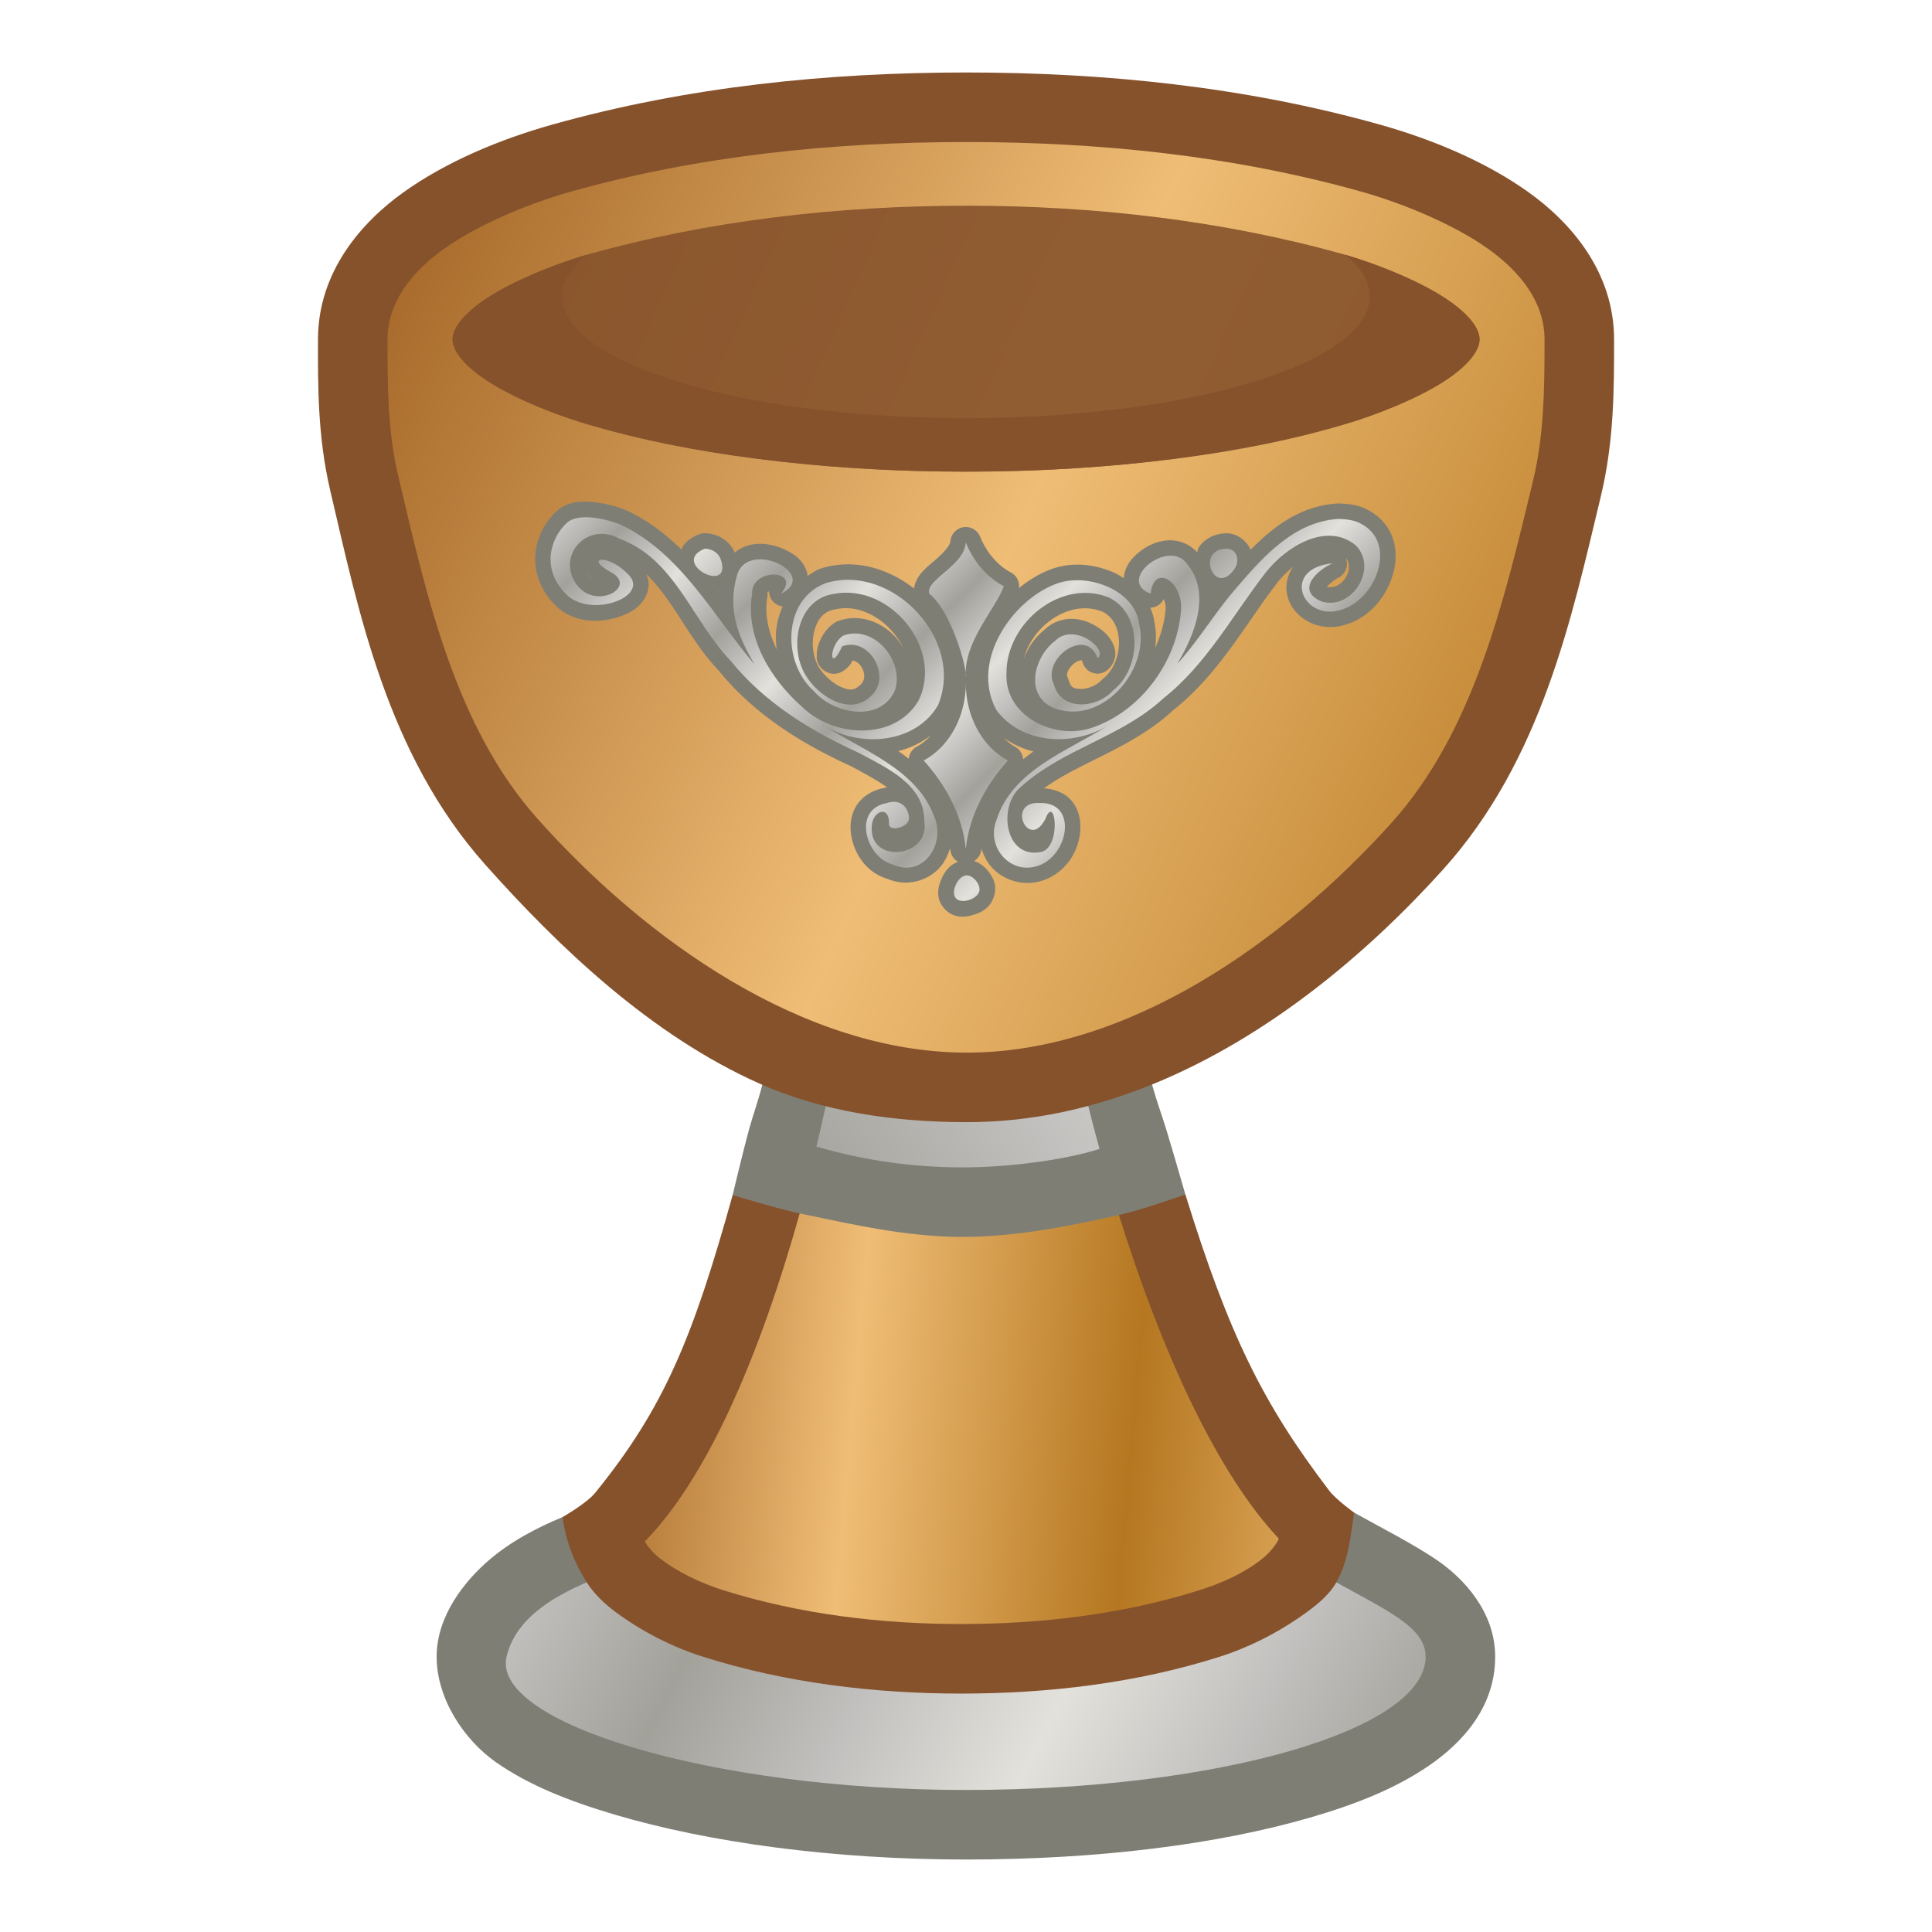 <?xml version="1.0" encoding="UTF-8" standalone="no"?>
<svg
   height="500"
   viewBox="0 0 500 500"
   width="500"
   version="1.1"
   id="svg30"
   sodipodi:docname="Copper Chalice with Silver Filigree.svg"
   inkscape:version="1.2.1 (9c6d41e410, 2022-07-14)"
   xmlns:inkscape="http://www.inkscape.org/namespaces/inkscape"
   xmlns:sodipodi="http://sodipodi.sourceforge.net/DTD/sodipodi-0.dtd"
   xmlns:xlink="http://www.w3.org/1999/xlink"
   xmlns="http://www.w3.org/2000/svg"
   xmlns:svg="http://www.w3.org/2000/svg">
  <defs
     id="defs34">
    <linearGradient
       id="Silver"
       gradientTransform="matrix(391.593,0,0,-391.593,60.796,7618.49)"
       gradientUnits="userSpaceOnUse"
       spreadMethod="pad"
       x1="0"
       x2="1"
       y1="0"
       y2="0">
      <stop
         offset="0"
         stop-color="#e3e1db"
         id="stop160" />
      <stop
         offset=".511"
         stop-color="#c1c0be"
         id="stop162" />
      <stop
         offset="1"
         stop-color="#a2a19a"
         id="stop164" />
    </linearGradient>
    <linearGradient
       inkscape:collect="always"
       xlink:href="#Silver"
       id="linearGradient1853"
       gradientUnits="userSpaceOnUse"
       gradientTransform="translate(-106.405,-414.562)"
       x1="-280.543"
       y1="384.345"
       x2="-267.314"
       y2="397.574"
       spreadMethod="reflect" />
    <linearGradient
       id="Copper"
       gradientTransform="matrix(391.593,0,0,-391.593,60.796,7618.49)"
       gradientUnits="userSpaceOnUse"
       spreadMethod="pad"
       x1="0"
       x2="1"
       y1="0"
       y2="0">
      <stop
         offset="0"
         stop-color="#a06122"
         id="stop167" />
      <stop
         offset=".511"
         stop-color="#efbd76"
         id="stop169" />
      <stop
         offset="1"
         stop-color="#b57720"
         id="stop171-7" />
    </linearGradient>
    <linearGradient
       inkscape:collect="always"
       xlink:href="#Silver"
       id="linearGradient2888"
       gradientUnits="userSpaceOnUse"
       gradientTransform="translate(-154.344,-324.814)"
       x1="288.344"
       y1="639.814"
       x2="369.344"
       y2="681.814"
       spreadMethod="reflect" />
    <linearGradient
       inkscape:collect="always"
       xlink:href="#Silver"
       id="linearGradient2890"
       gradientUnits="userSpaceOnUse"
       gradientTransform="translate(-154.344,-324.814)"
       x1="498.344"
       y1="610.814"
       x2="394.344"
       y2="682.814"
       spreadMethod="reflect" />
    <linearGradient
       inkscape:collect="always"
       xlink:href="#Copper"
       id="linearGradient2990"
       gradientUnits="userSpaceOnUse"
       gradientTransform="matrix(3.78,0,0,3.78,192.747,-1440.558)"
       x1="-11.839"
       y1="467.137"
       x2="27.319"
       y2="470.577"
       spreadMethod="reflect" />
  </defs>
  <sodipodi:namedview
     id="namedview32"
     pagecolor="#ffffff"
     bordercolor="#000000"
     borderopacity="0.25"
     inkscape:showpageshadow="2"
     inkscape:pageopacity="0.0"
     inkscape:pagecheckerboard="true"
     inkscape:deskcolor="#d1d1d1"
     showgrid="false"
     showguides="true"
     inkscape:zoom="1"
     inkscape:cx="215.5"
     inkscape:cy="250"
     inkscape:current-layer="svg30" />
  <linearGradient
     id="a"
     gradientTransform="matrix(2.678,0,0,3.184,885.724,-926.057)"
     gradientUnits="userSpaceOnUse"
     spreadMethod="reflect"
     x1="-307.818"
     x2="-186.255"
     y1="326.464"
     y2="390.802">
    <stop
       offset="0"
       stop-color="#a06122"
       id="stop2" />
    <stop
       offset=".511"
       stop-color="#efbd76"
       id="stop4" />
    <stop
       offset="1"
       stop-color="#b57720"
       id="stop6" />
  </linearGradient>
  <linearGradient
     id="b"
     gradientTransform="matrix(2.678 0 0 3.184 885.725 -926.057)"
     gradientUnits="userSpaceOnUse"
     spreadMethod="reflect"
     x1="-307.818"
     x2="-186.255"
     y1="326.464"
     y2="390.802">
    <stop
       offset="0"
       stop-color="#9f571d"
       id="stop9" />
    <stop
       offset=".511"
       stop-color="#fde791"
       id="stop11" />
    <stop
       offset="1"
       stop-color="#b7671e"
       id="stop13" />
  </linearGradient>
  <path
     style="color:#000000;fill:#7f7e75;-inkscape-stroke:none;paint-order:markers stroke fill"
     d="m 128.432,456.121 c 8.478,5.889 18.636,9.951 30.75,13.531 24.228,7.161 56.4,11.59 90.769,11.592 34.369,0.001 65.16,-3.918 89.076,-10.849 11.958,-3.466 22.147,-7.552 30.695,-13.387 8.549,-5.835 17.23,-15.043 17.23,-28.244 0,-11.807 -8.409,-20.361 -14.609,-24.691 -6.2,-4.331 -15.154,-8.826 -21.883,-12.602 l -19.533,6.693 -164.023,0.759 -21.315,-6.304 c -6.607,2.73 -13.574,6.337 -19.403,11.455 -5.829,5.118 -13.187,14.012 -13.187,24.691 0,10.679 6.882,21.363 15.432,27.357 z"
     id="path3566"
     sodipodi:nodetypes="cszssssccccszc" />
  <path
     style="color:#000000;fill:url(#linearGradient2888);stroke-width:36;paint-order:markers stroke fill"
     d="m 131.099,428.762 c -4.032,17.037 52.963,34.479 118.688,34.482 65.725,0.002 119.166,-15.546 119.166,-34.481 0,-7.772 -10.26,-12.033 -24.552,-20.053 L 330.928,398.163 315.571,409.692 249.951,420.295 182.007,409.661 166.905,398.922 c -2.755,-1.959 -11.828,12.723 -14.149,10.21 -11.106,4.589 -19.501,10.53 -21.657,19.63 z"
     id="path3568"
     sodipodi:nodetypes="ccscccccscc" />
  <path
     style="color:#000000;fill:#86522c;paint-order:markers stroke fill"
     d="m 283.811,296.328 c -8.107,2.583 -22.01,5.813 -33.859,5.787 -12.222,-0.027 -28.878,-3.354 -37.055,-6.07 l -23.288,13.229 c -10.289,36.946 -17.747,55.113 -35.589,77.08 -2.207,2.717 -8.43,6.264 -8.43,6.264 0.792,6.145 3.037,11.826 6.256,16.896 1.975,3.111 4.774,5.71 7.748,7.886 6.786,4.967 14.478,8.887 22.498,11.416 21.413,6.751 44.232,9.482 66.684,9.482 22.461,6.9e-4 45.303,-2.692 66.713,-9.482 8.151,-2.585 15.939,-6.633 22.836,-11.688 2.877,-2.108 5.761,-4.51 7.517,-7.615 3.057,-5.404 3.663,-11.611 4.619,-18.044 0,0 -4.695,-3.374 -6.422,-5.64 -17.228,-22.606 -25.999,-40.39 -37.263,-76.693 z"
     id="path3061"
     sodipodi:nodetypes="csccacaaaaaaacacc" />
  <path
     style="color:#000000;fill:url(#linearGradient2990);stroke-width:36;paint-order:markers stroke fill"
     d="m 166.905,398.922 c 0.448,1.035 2.226,3.096 3.712,4.248 4.968,3.849 10.848,6.59 16.846,8.465 19.7,6.159 40.672,8.662 61.312,8.662 20.65,6.5e-4 41.631,-2.501 61.34,-8.662 5.998,-1.875 11.972,-4.499 16.845,-8.466 1.651,-1.344 3.746,-3.946 3.966,-5.006 -15.503,-16.483 -29.958,-46.998 -41.652,-84.685 -11.01,3.508 -26.879,5.487 -40.502,5.457 -13.942,-0.031 -30.285,-2.065 -41.553,-5.809 -10.679,38.348 -24.345,69.42 -40.316,85.795 z"
     id="path3063" />
  <path
     style="color:#000000;fill:#7f7e75;paint-order:markers stroke fill"
     d="m 201.246,260.305 c 0,0 -2.323,13.7 -3.973,20.442 -0.973,3.978 -2.411,7.83 -3.488,11.781 -1.513,5.55 -4.177,16.744 -4.177,16.744 0,0 11.485,3.537 17.358,4.766 13.757,2.879 27.67,6.027 41.725,6.076 13.759,0.048 27.456,-2.677 40.888,-5.662 5.857,-1.302 17.197,-5.316 17.197,-5.316 0,0 -3.191,-11.07 -4.872,-16.58 -1.213,-3.976 -2.662,-7.882 -3.76,-11.892 -1.629,-5.95 -4.186,-18.026 -4.186,-18.026 l -17.074,6.058 c -7.622,1.64 -19.606,3.82 -27.853,3.712 -10.857,-0.143 -20.97,-2.464 -29.284,-4.797 z"
     id="path3067"
     sodipodi:nodetypes="caacaaacaaccscc" />
  <path
     style="color:#000000;fill:url(#linearGradient2890);stroke-width:36;-inkscape-stroke:none;paint-order:markers stroke fill"
     d="m 211.285,296.743 c 12.849,3.701 24.867,5.313 37.491,5.373 12.031,0.057 27.063,-1.949 35.775,-4.782 -1.345,-4.887 -2.63,-9.896 -3.881,-14.963 -8.973,1.931 -19.618,3.139 -29.502,3.01 -12.193,-0.16 -25.691,-1.696 -36.283,-4.667 -1.147,5.431 -2.34,10.796 -3.6,16.029 z"
     id="path3069" />
  <path
     d="m395.553 49.725c-11.142-7.953-24.982-13.689-38.316-17.441-35.127-9.886-71.604-13.527-107.223-13.527-35.619-0-72.096 3.642-107.223 13.527-13.337 3.753-27.179 9.491-38.318 17.441-10.925 7.795-22.113 20.568-22.182 37.994v.025.025c-.014 12.049-.115 25.202 3.191 39.256 7.277 30.93 14.59 68.121 40.113 96.758 19.03 21.351 42.809 44.102 70.945 56.642 16.446 7.329 34.84 9.945 53.428 9.991 17.118.043 33.443-3.697 48.764-9.991 29.361-12.062 54.939-33.464 74.667-55.321 25.688-28.459 33.399-65.566 40.869-96.545 3.5-14.513 3.453-28.166 3.453-40.751-.019-17.471-11.231-30.278-22.17-38.083z"
     fill="#86522c"
     id="path20" />
  <path
     d="m 103.004,122.903 c 7.323,31.125 14.753,65.033 36.028,88.903 28.046,31.467 68.831,60.505 110.982,60.611 41.674,0.105 82.102,-28.437 110.025,-59.373 21.443,-23.757 29.229,-57.594 36.731,-88.705 2.863,-11.873 2.952,-24.032 2.952,-36.521 -0.011,-9.655 -6.302,-17.504 -14.625,-23.441 -8.329,-5.945 -21.213,-11.523 -32.737,-14.766 -33.098,-9.315 -67.963,-12.854 -102.347,-12.854 -34.384,-1.49e-4 -69.249,3.539 -102.347,12.853 -11.523,3.243 -24.408,8.822 -32.737,14.766 -8.314,5.931 -14.601,13.77 -14.639,23.413 -0.013,11.997 0.025,23.686 2.713,35.113 z"
     fill="url(#a)"
     stroke-width="36"
     id="path22"
     style="fill:url(#a)" />
  <g
     fill="#86522c"
     id="g28">
    <path
       d="m348.197 65.951c9.537 2.688 21.288 7.943 27.142 12.121 5.971 4.261 7.565 7.635 7.565 9.759s-1.595 5.499-7.565 9.761c-5.971 4.261-18.06 9.634-27.844 12.348-31.553 8.752-64.738 12.122-97.482 12.121-32.744-0-65.928-3.372-97.481-12.123-9.784-2.713-21.873-8.086-27.844-12.346-5.971-4.261-7.565-7.636-7.565-9.76s1.596-5.497 7.566-9.759c5.846-4.171 17.564-9.441 27.085-12.121 31.944-8.993 65.556-12.735 98.741-12.712 32.835.022 66.078 3.804 97.682 12.711z"
       opacity=".9"
       id="path24" />
    <path
       d="m145.53 76.694c0 17.413 46.791 31.529 104.485 31.529 57.692 0 104.456-14.119 104.456-31.529 0-3.78-2.232-7.385-6.273-10.743 11.88 3.641 21.288 7.943 27.142 12.121 5.971 4.261 7.565 7.635 7.565 9.759s-1.595 5.499-7.565 9.761c-5.971 4.261-15.624 8.658-27.844 12.348-24.439 7.375-59.145 12.121-97.482 12.121-38.336 0-73.041-4.747-97.481-12.123-12.219-3.687-21.873-8.086-27.844-12.346-5.971-4.261-7.565-7.636-7.565-9.76s1.596-5.497 7.566-9.759c5.846-4.171 15.23-8.482 27.084-12.121-4.03 3.353-6.243 6.968-6.243 10.742z"
       id="path26" />
  </g>
  <g
     id="use1952"
     inkscape:transform-center-x="53.60656"
     inkscape:transform-center-y="-49.806192">
    <path
       style="color:#000000;fill:#7f7e75;stroke-linecap:round;stroke-linejoin:round;-inkscape-stroke:none;paint-order:markers stroke fill"
       d="m 149.062,129.982 c -1.862,0.294 -3.715,1.04 -5.34,2.633 -2.832,2.777 -4.865,6.608 -5.189,10.965 -0.324,4.357 1.285,9.172 5.16,13.051 4.714,4.719 11.509,4.683 16.598,2.969 2.544,-0.857 4.894,-2.114 6.455,-4.59 0.781,-1.238 1.278,-2.906 1.07,-4.588 -0.083,-0.672 -0.332,-1.292 -0.596,-1.898 2.12,2.051 4.041,4.459 5.924,7.16 3.943,5.658 7.579,12.346 12.924,17.936 9.2,11.351 21.598,18.945 34.252,24.713 3.214,1.74 6.543,3.496 9.25,5.43 -0.359,0.062 -0.717,0.126 -1.07,0.23 -3.073,0.628 -5.688,2.431 -7.045,4.83 -1.382,2.442 -1.562,5.165 -1.111,7.643 0.881,4.837 4.09,9.452 9.344,10.988 5.401,2.289 11.142,0.246 14.061,-3.586 0.973,-1.278 1.625,-2.758 2.115,-4.299 0.021,0.178 0.09,0.351 0.107,0.529 a 4,4 0 0 0 1.967,2.936 c -2.279,0.841 -3.478,2.62 -4.252,4.355 -0.93,2.085 -1.665,5.026 0.688,7.715 2.321,2.653 5.312,2.321 7.457,1.682 2.145,-0.639 4.445,-1.729 5.414,-4.842 0.907,-2.916 -0.296,-5.003 -1.588,-6.574 -0.854,-1.039 -2.012,-2.052 -3.561,-2.531 a 4,4 0 0 0 1.836,-2.74 c 0.014,-0.138 0.066,-0.271 0.082,-0.408 0.636,1.929 1.594,3.725 2.982,5.129 3.387,3.424 8.996,4.889 14.129,2.561 5.322,-2.414 8.215,-7.62 8.465,-12.756 0.125,-2.568 -0.486,-5.33 -2.371,-7.516 -1.644,-1.906 -4.25,-2.889 -7.045,-3.096 9.621,-6.945 22.906,-10.439 33.49,-20.246 11.971,-9.492 18.83,-22.567 27.104,-33.213 1.04,-1.314 2.412,-2.655 3.902,-3.857 -1.619,2.281 -2.111,5.139 -1.467,7.592 1.435,5.465 7.565,9.257 14.268,7.588 6.6,-1.643 11.202,-7.111 12.975,-13.09 0.886,-2.989 1.065,-6.226 0.066,-9.314 -0.99,-3.061 -3.284,-5.868 -6.562,-7.529 -2.671,-1.438 -5.285,-1.539 -7.229,-1.645 a 4,4 0 0 0 -0.42,0 c -9.564,0.488 -16.703,5.927 -22.654,11.986 -0.9,-2.167 -3.261,-4.158 -5.941,-4.271 a 4,4 0 0 0 -0.135,-0.004 c -3.107,-0.027 -6.105,1.508 -7.445,3.881 -0.195,0.346 -0.158,0.7 -0.293,1.051 -2.09,-2.357 -5.222,-3.324 -7.84,-3.082 -2.816,0.261 -5.267,1.453 -7.27,3.096 -1.939,1.59 -3.651,3.678 -3.908,6.662 -0.794,-0.489 -1.577,-1.009 -2.41,-1.381 -5.03,-2.245 -10.717,-2.798 -15.674,-1.166 -3.225,1.062 -6.267,2.875 -9.031,5.135 a 4,4 0 0 0 -2.037,-4.023 c -3.572,-1.891 -6.409,-5.323 -8,-9.281 a 4,4 0 0 0 -7.703,1.232 c -0.058,0.893 -1.514,2.731 -3.895,4.77 -1.19,1.019 -2.472,2.027 -3.645,3.396 -0.792,0.925 -1.632,2.353 -1.879,4.004 -6.667,-5.193 -15.264,-7.812 -23.852,-5.268 a 4,4 0 0 0 -0.23,0.076 c -1.325,0.482 -2.404,1.238 -3.5,1.971 -0.03,-0.208 0.029,-0.441 -0.021,-0.639 -0.863,-3.368 -3.368,-5.076 -5.934,-6.262 -2.565,-1.186 -5.525,-1.801 -8.609,-1.211 -1.459,0.279 -2.954,0.998 -4.25,2.039 a 4,4 0 0 0 -0.104,-0.248 c -1.452,-3.14 -4.64,-4.751 -7.672,-4.752 a 4,4 0 0 0 -1.51,0.295 c -1.602,0.652 -3.001,1.522 -4.035,2.914 -0.216,0.291 -0.286,0.673 -0.447,1.006 -4.068,-3.955 -8.619,-7.504 -14.121,-10.094 a 4,4 0 0 0 -0.15,-0.066 c -1.568,-0.66 -4.341,-1.579 -7.654,-2.004 -1.657,-0.212 -3.527,-0.37 -5.389,-0.076 z m 12.746,5.729 0.59,0.273 c -0.047,-0.027 -0.097,-0.027 -0.145,-0.053 -0.16,-0.062 -0.283,-0.161 -0.445,-0.221 z m 148.354,7.514 0.17,0.211 c -0.027,-0.037 -0.066,-0.058 -0.094,-0.094 -0.031,-0.037 -0.044,-0.08 -0.076,-0.117 z m 38.068,1.043 c 2.551,3.142 -1.06,8.535 -4.867,7.59 -0.003,-0.001 -0.003,-0.003 -0.006,-0.004 0.722,-0.782 2.319,-2.065 3.031,-2.342 a 4,4 0 0 0 1.842,-5.244 z m -98.242,4.076 c 1.328,1.744 2.842,3.339 4.604,4.699 -1.145,2.003 -2.624,4.414 -4.262,7.305 -0.127,0.224 -0.215,0.506 -0.342,0.734 -1.229,-2.954 -2.64,-5.862 -4.734,-8.271 0.546,-0.524 1.098,-1.05 2.014,-1.834 0.825,-0.706 1.785,-1.703 2.721,-2.633 z m -97.811,0.088 c 0.392,0.53 0.782,1.06 1.24,1.426 -0.389,-0.258 -0.769,-0.625 -1.117,-1.162 -0.061,-0.094 -0.069,-0.172 -0.123,-0.264 z m 63.203,1.285 c -0.021,0.003 -0.036,0.015 -0.057,0.018 -0.054,0.01 -0.106,0.007 -0.16,0.018 z m -29.4,3.322 c -0.007,0.082 -0.011,0.163 -0.018,0.244 -0.05,-0.066 -0.1,-0.13 -0.15,-0.195 0.055,-0.01 0.113,-0.037 0.168,-0.049 z m 13.041,0.023 a 4,4 0 0 0 3.52,3.883 c -0.875,2.084 -1.526,4.248 -1.686,6.457 -0.112,1.55 -0.033,3.116 0.156,4.666 -2.14,-4.376 -3.191,-9.071 -2.424,-13.596 a 4,4 0 0 0 0.049,-0.91 c -0.029,-0.472 -0.064,-0.25 0.191,-0.443 0.035,-0.026 0.143,-0.03 0.193,-0.057 z m 102.15,1.967 c 0.3,0.709 0.553,1.594 0.479,2.678 -0.261,3.394 -1.247,6.767 -2.695,9.969 0.272,-2.207 0.292,-4.445 -0.195,-6.699 -0.181,-1.325 -0.567,-2.542 -1.059,-3.695 a 4,4 0 0 0 3.471,-2.252 z m -19.232,2.453 c 1.168,0.109 2.333,0.408 3.482,0.865 2.749,1.438 4.133,4.342 4.172,7.906 0.04,3.621 -1.58,7.403 -4.016,9.289 a 4,4 0 0 0 -0.557,0.523 c -1.097,1.248 -3.513,2.276 -5.318,2.225 -1.805,-0.052 -2.587,-0.303 -3.117,-2.25 a 4,4 0 0 0 -0.27,-0.713 c -0.239,-0.486 -0.246,-0.895 0.082,-1.66 0.328,-0.765 1.097,-1.675 1.895,-2.205 0.797,-0.53 1.497,-0.583 1.564,-0.57 0.067,0.013 0.022,-0.329 0.404,0.764 a 4,4 0 0 0 6.016,1.994 c 1.227,-0.829 2.22,-2.479 2.346,-3.957 0.126,-1.478 -0.314,-2.624 -0.816,-3.541 -1.005,-1.834 -2.448,-3.083 -4.193,-4.127 -1.746,-1.044 -3.836,-1.822 -6.221,-1.867 -2.355,-0.044 -5.044,0.834 -7.062,2.803 -2.459,1.972 -4.288,4.567 -5.357,7.463 0.987,-3.701 3.378,-7.192 6.525,-9.6 3.141,-2.403 6.794,-3.683 10.441,-3.342 z m -61.18,0.051 c 5.435,0.788 10.452,4.962 12.936,10.062 -0.539,-0.885 -1.092,-1.765 -1.77,-2.531 -3.48,-3.933 -9.27,-6.428 -15.016,-4.352 a 4,4 0 0 0 -0.793,0.391 c -1.777,1.134 -2.891,2.667 -3.615,4.121 -0.724,1.454 -1.122,2.761 -1.121,4.344 5.1e-4,0.791 -0.158,1.775 1.109,3.279 0.634,0.752 1.921,1.48 3.113,1.525 1.193,0.046 2.04,-0.369 2.596,-0.725 1.373,-0.879 1.972,-1.752 2.459,-2.727 2.455,0.423 4.171,4.412 2.025,6.281 a 4,4 0 0 0 -0.139,0.127 c -1.53,1.465 -2.76,1.393 -4.943,0.436 -2.183,-0.957 -4.599,-3.24 -5.689,-5.107 a 4,4 0 0 0 -0.037,-0.062 c -1.484,-2.44 -1.965,-6.423 -1.07,-9.514 0.895,-3.09 2.519,-5.018 5.639,-5.436 a 4,4 0 0 0 0.217,-0.035 c 1.37,-0.261 2.747,-0.274 4.1,-0.078 z m 35.721,16.402 c -0.002,0.036 0.011,0.067 0.01,0.104 -7e-5,0.043 -0.016,0.083 -0.016,0.127 z m 12.387,4.207 c 0.017,0.062 0.06,0.103 0.078,0.164 0.075,0.181 0.101,0.37 0.189,0.549 z m -61.268,3.324 c 0.073,0.086 0.171,0.148 0.246,0.232 0.057,0.052 0.092,0.121 0.15,0.172 z m 20.477,1.643 -0.139,0.127 c 0.024,-0.021 0.031,-0.049 0.055,-0.07 0.026,-0.024 0.058,-0.032 0.084,-0.057 z m -23.281,2.691 c 0.023,0.022 0.051,0.036 0.074,0.059 0.029,0.026 0.054,0.062 0.084,0.088 z m 36.139,4.504 c -1.104,1.202 -2.36,2.227 -3.77,2.977 a 4,4 0 0 0 -1.986,3.094 c -0.88,-0.695 -1.776,-1.363 -2.691,-1.992 3.041,-0.771 5.912,-2.122 8.447,-4.078 z m 18.828,0.664 c 2.355,1.655 4.942,2.83 7.693,3.514 -0.913,0.627 -1.793,1.334 -2.678,2.029 a 4,4 0 0 0 -2.049,-3.236 c -1.101,-0.582 -2.048,-1.43 -2.967,-2.307 z m -48.027,0.588 c 0.041,0.015 0.069,0.002 0.109,0.016 0.061,0.039 0.125,0.073 0.186,0.111 -0.092,-0.021 -0.193,-0.088 -0.295,-0.127 z m 38.215,0.01 c 1.364,2.283 3.074,4.349 5.146,6.09 -1.93,2.527 -3.723,5.181 -5.145,8.072 -1.423,-2.893 -3.216,-5.55 -5.148,-8.078 2.07,-1.741 3.782,-3.804 5.146,-6.084 z m 19.039,12.24 0.336,0.006 c -0.076,-0.004 -0.15,0.016 -0.227,0.014 -0.039,6.8e-4 -0.071,-0.021 -0.109,-0.019 z m -23.619,5.744 0.109,0.264 c -0.021,-0.057 -0.057,-0.101 -0.078,-0.158 -0.015,-0.035 -0.015,-0.071 -0.031,-0.105 z m 8.791,1.205 c -0.014,0.035 -0.01,0.07 -0.023,0.105 -0.017,0.052 -0.048,0.092 -0.064,0.145 z m -11.008,1.094 0.057,0.707 c 7.2e-4,-0.091 -0.032,-0.167 -0.033,-0.258 -0.019,-0.151 0.003,-0.297 -0.023,-0.449 z m -9.088,1.396 c 2.7e-4,0.013 0.018,0.031 0.018,0.043 l -0.002,0.131 c 0.002,-0.059 -0.017,-0.115 -0.016,-0.174 z m -12.438,0.24 c -0.001,0.017 0.003,0.034 0.002,0.051 -9.3e-4,0.016 -0.007,0.031 -0.008,0.047 z m 28.088,15.773 c -0.093,-0.029 -0.077,-0.29 0.68,0.574 0.309,0.353 0.315,0.467 0.385,0.631 -0.115,0.023 -0.055,0.021 -0.268,0.051 -1.283,0.182 -1.168,-0.226 -1.037,-0.066 0.131,0.159 -0.237,0.298 0.131,-0.883 0.078,-0.25 0.069,-0.201 0.109,-0.307 z"
       id="path14365" />
    <path
       style="color:#000000;fill:url(#linearGradient1853);stroke-width:8;stroke-linecap:round;stroke-linejoin:round;-inkscape-stroke:none;paint-order:markers stroke fill"
       d="m 146.522,153.805 c 6.303,6.31 21.602,0.7 16.215,-5.004 -5.387,-5.704 -11.775,-4.574 -4.621,-0.716 7.153,3.858 -4.358,10.225 -9.173,2.784 -4.816,-7.441 3.297,-16.028 11.487,-11.402 14.262,5.235 18.832,21.388 28.682,31.568 8.702,10.77 20.654,18.127 33.112,23.781 7.138,3.865 17.06,8.149 16.985,17.71 1.614,9.419 -14.372,11.31 -13.594,1.269 0.21,-3.994 4.633,-5.577 4.467,-0.506 0,2.089 5.254,0.848 5.18,-1.57 -0.073,-2.418 -1.988,-5.218 -5.866,-3.859 -8.85,1.674 -5.345,14.072 1.643,15.876 7.986,3.64 13.855,-5.577 10.689,-12.526 -4.544,-12.212 -18.732,-17.116 -28.229,-23.303 9.21,5.639 23.479,4.531 29.263,-5.41 7.021,-16.781 -11.707,-36.733 -28.937,-31.628 -11.428,4.156 -11.459,20.703 -3.183,28.004 5.027,5.896 17.027,8.236 20.907,-0.065 2.697,-7.567 -5.257,-17.233 -13.281,-14.333 -3.964,2.53 -3.628,10.114 -0.329,2.803 7.063,-2.656 13.069,7.978 7.371,12.942 -5.498,5.262 -13.728,-0.19 -16.853,-5.544 -4.362,-7.171 -2.109,-19.713 7.454,-20.994 14.388,-2.737 28.296,14.112 21.857,27.524 -6.166,10.685 -22.089,9.658 -30.175,1.737 -8.057,-7.086 -14.836,-18.013 -12.95,-29.139 -0.423,-6.986 13.025,-6.578 7.455,-0.137 10.307,-5.114 -8.598,-14.219 -11.323,-4.867 -2.725,9.351 0.571,16.421 4.471,23.117 -10.761,-12.662 -19.041,-28.8 -34.696,-36.17 -2.257,-0.95 -10.689,-3.552 -14.029,-0.277 -4.364,4.278 -6.303,12.023 0,18.333 z m 199.981,-19.514 c -12.323,0.628 -20.851,11.22 -28.258,19.897 -4.61,5.691 -8.823,12.461 -13.591,17.621 4.494,-7.395 8.936,-18.41 2.467,-25.986 -4.812,-6.472 -18.381,4.454 -9.318,7.846 0.704,-7.846 8.384,-3.453 7.838,4.326 -1.011,13.245 -10.407,26.094 -23.106,30.363 -9.574,3.275 -22.663,-2.999 -22.06,-14.206 -0.053,-12.9 14.095,-24.619 26.613,-19.467 8.778,4.372 8.257,18.356 0.94,24.023 -4.038,4.594 -13.363,5.501 -15.301,-1.615 -3.231,-6.577 8.405,-15.067 11.312,-6.756 3.013,-2.034 -5.966,-9.476 -10.967,-4.489 -5.608,4.267 -7.909,14.111 -0.46,17.346 12.33,4.837 24.975,-9.517 22.231,-21.548 -1.136,-9.202 -13.426,-13.224 -20.86,-10.777 -11.58,3.812 -23.046,19.895 -16.166,32.806 6.486,8.951 19.771,9.559 28.75,4.195 -10.355,6.564 -24.585,11.425 -28.681,24.346 -2.905,7.419 4.253,14.848 11.588,11.521 7.335,-3.327 9.114,-16.184 -0.379,-15.93 -8.817,-0.508 -2.97,12.426 1.39,4.255 2.647,-7.127 4.293,7.206 -1.011,8.417 -9.536,1.977 -11.34,-12.047 -5.183,-16.912 10.773,-9.77 25.96,-12.805 36.683,-22.756 11.255,-8.833 18.023,-21.632 26.646,-32.725 5.147,-6.516 15.562,-13.135 23.187,-7.011 6,5.927 -0.854,16.945 -8.743,14.605 -7.178,-3.02 -0.6,-8.545 2.878,-9.895 -13.331,1.264 -8.176,14.636 1.562,12.211 9.738,-2.425 15.353,-17.66 5.582,-22.523 -1.7,-0.925 -3.689,-1.078 -5.582,-1.18 z m -96.553,6.1 c -0.398,6.096 -10.542,9.608 -9.455,13.268 5.907,4.682 9.876,19.872 9.498,21.582 -0.834,-8.854 7.745,-17.758 9.797,-23.526 -4.542,-2.404 -7.939,-6.595 -9.84,-11.324 z m 0,36.449 c 0.053,7.869 -3.788,16.185 -10.908,19.973 5.717,6.339 10.055,14.303 10.908,22.891 0.853,-8.588 5.192,-16.552 10.908,-22.891 -7.12,-3.763 -10.958,-12.13 -10.908,-19.973 z m -67.584,-34.832 c -9.255,3.765 7.741,12.389 4.043,2.431 -0.73,-1.578 -2.36,-2.43 -4.043,-2.431 z m 135.168,0 c -8.322,-0.071 -3.178,12.782 1.96,5.191 1.361,-1.927 0.804,-5.074 -1.96,-5.191 z m -104.527,45.678 c 0.557,-0.01 -0.026,0.421 0,0 z m 36.943,38.869 c -2.128,0.301 -3.982,4.297 -2.567,5.914 1.378,1.575 5.419,0.285 6.041,-1.713 0.54,-1.735 -1.675,-4.456 -3.474,-4.201 z"
       id="path14367" />
  </g>
</svg>
